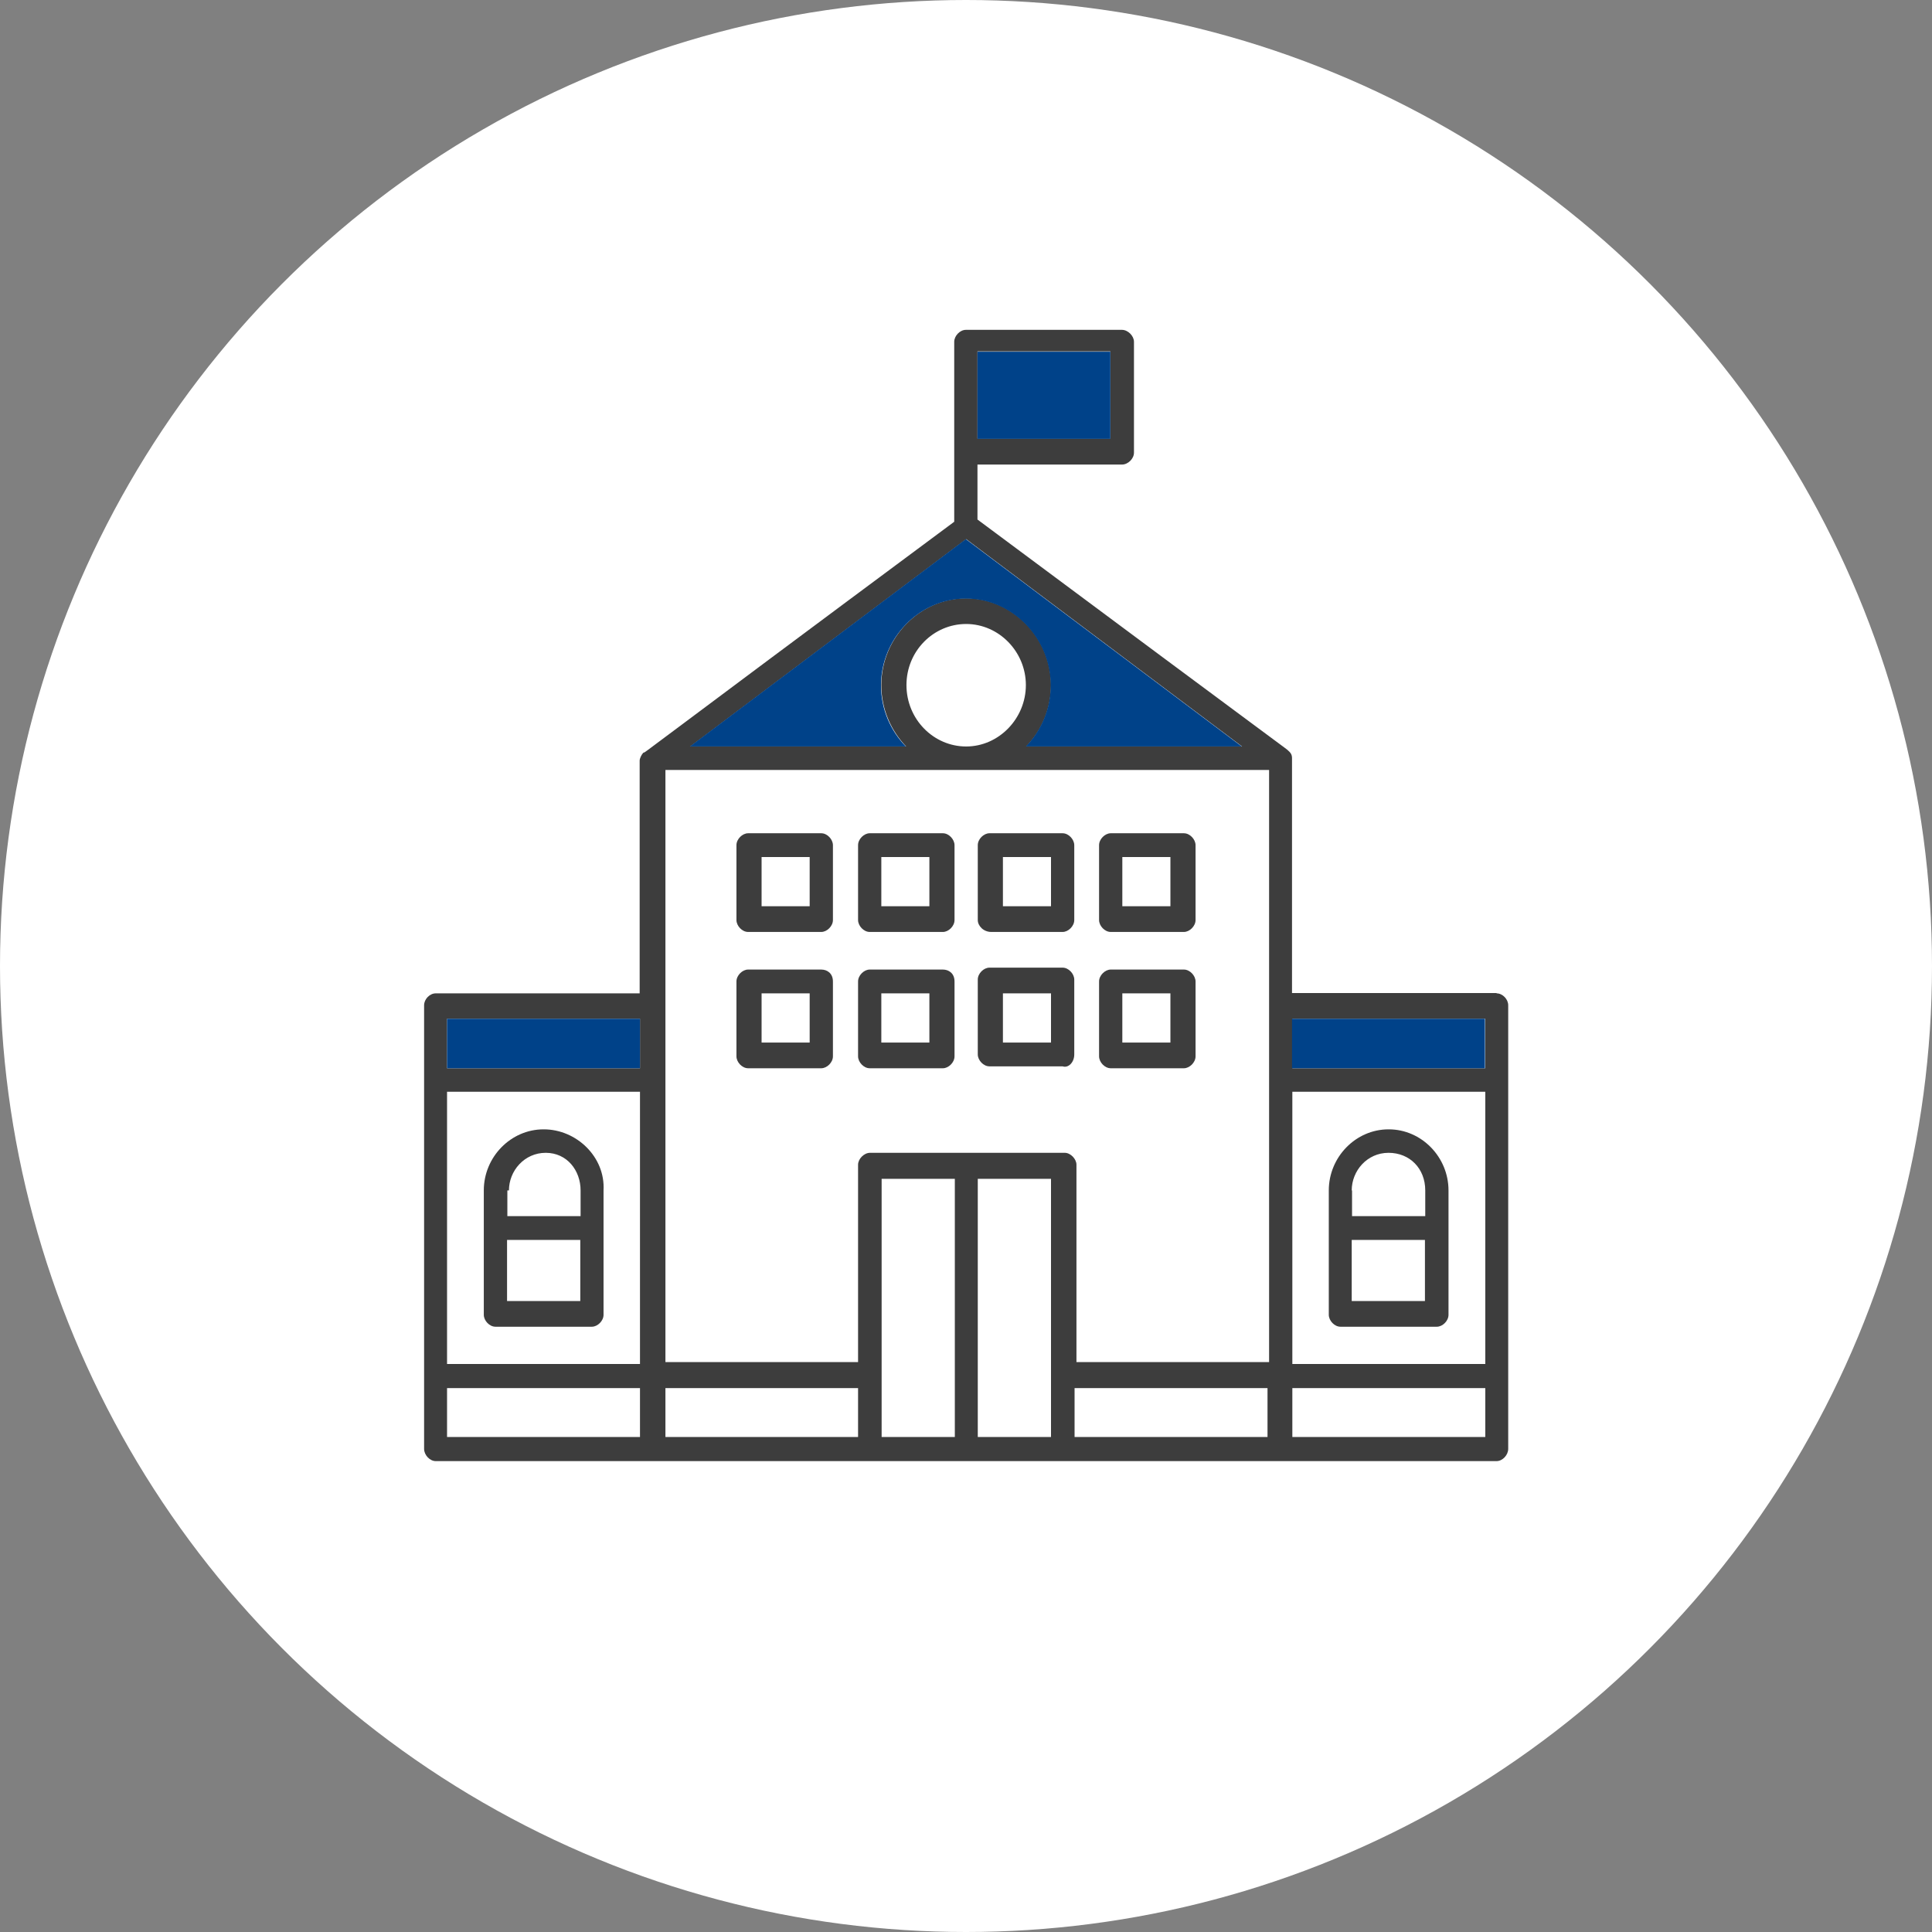 <svg width="82" height="82" viewBox="0 0 82 82" fill="none" xmlns="http://www.w3.org/2000/svg">
<rect x="0" y="0" width="82" height="82" fill="#808080" stroke="none"/>
<circle cx="41" cy="41" r="41" fill="white"/>
<g clip-path="url(#clip0_123_932)">
<path d="M63.52 42.148H54.837V32.174C54.837 32.01 54.757 31.928 54.677 31.86C54.584 31.765 55.237 32.283 41.487 22.05V19.717H47.622C47.875 19.717 48.129 19.471 48.129 19.212V14.505C48.129 14.259 47.875 14 47.622 14H40.993C40.74 14 40.5 14.259 40.5 14.505V22.145C26.736 32.365 27.403 31.942 27.309 31.942C27.229 32.024 27.149 32.188 27.149 32.283V42.161H18.494C18.24 42.161 18 42.407 18 42.666V61.495C18 61.754 18.24 62.014 18.494 62.014H63.52C63.773 62.014 64.013 61.754 64.013 61.495V42.666C64.013 42.407 63.773 42.161 63.52 42.161V42.148ZM41.487 14.914H47.128V18.612H41.487V14.914ZM27.163 60.99H18.974V58.916H27.163V60.99ZM27.163 57.893H18.974V46.337H27.163V57.893ZM27.163 45.34H18.974V43.239H27.163V45.34ZM41.007 22.882L52.717 31.683H43.554C44.194 31.028 44.608 30.1 44.608 29.077C44.608 27.071 42.981 25.393 41.007 25.393C39.033 25.393 37.406 27.071 37.406 29.077C37.406 30.1 37.819 31.014 38.459 31.683H29.297L41.007 22.882ZM41.007 31.683C39.62 31.683 38.473 30.523 38.473 29.077C38.473 27.631 39.62 26.484 41.007 26.484C42.394 26.484 43.541 27.658 43.541 29.077C43.541 30.496 42.394 31.683 41.007 31.683ZM36.419 60.99H28.243V58.916H36.419V60.99ZM40.526 60.99H37.419V50.034H40.526V60.99ZM44.608 60.99H41.5V50.034H44.608V60.99ZM53.797 60.99H45.608V58.916H53.797V60.99ZM53.877 57.811H45.688V49.434C45.688 49.188 45.435 48.929 45.194 48.929H36.925C36.672 48.929 36.419 49.188 36.419 49.434V57.811H28.243V32.679H53.864V57.811H53.877ZM63.04 60.99H54.851V58.916H63.04V60.99ZM63.04 57.893H54.851V46.337H63.04V57.893ZM63.04 45.34H54.851V43.239H63.04V45.34Z" fill="#3D3D3D"/>
<path d="M27.163 43.239H18.974V45.34H27.163V43.239Z" fill="#004289"/>
<path d="M63.026 43.239H54.837V45.34H63.026V43.239Z" fill="#004289"/>
<path d="M47.128 14.928H41.487V18.625H47.128V14.928Z" fill="#004289"/>
<path d="M43.541 31.682C44.181 31.027 44.594 30.1 44.594 29.09C44.594 27.084 42.967 25.406 40.993 25.406C39.02 25.406 37.392 27.084 37.392 29.09C37.392 30.113 37.806 31.027 38.446 31.682H29.283L40.993 22.882L52.703 31.682H43.541Z" fill="#004289"/>
<path d="M58.932 47.933C57.545 47.933 56.398 49.106 56.398 50.525V55.805C56.398 56.051 56.638 56.31 56.891 56.31H60.986C61.226 56.31 61.479 56.065 61.479 55.805V50.525C61.479 49.106 60.332 47.933 58.945 47.933H58.932ZM57.371 50.525C57.371 49.693 58.025 48.929 58.932 48.929C59.839 48.929 60.492 49.597 60.492 50.525V51.617H57.385V50.525H57.371ZM60.479 55.219H57.371V52.626H60.479V55.219Z" fill="#3D3D3D"/>
<path d="M23.068 47.933C21.681 47.933 20.534 49.106 20.534 50.525V55.805C20.534 56.051 20.774 56.31 21.027 56.31H25.122C25.362 56.31 25.616 56.065 25.616 55.805V50.525C25.696 49.106 24.468 47.933 23.081 47.933H23.068ZM21.601 50.525C21.601 49.693 22.255 48.929 23.162 48.929C24.068 48.929 24.642 49.679 24.642 50.525V51.617H21.534V50.525H21.614H21.601ZM24.629 55.219H21.521V52.626H24.629V55.219Z" fill="#3D3D3D"/>
<path d="M34.858 41.151H31.751C31.511 41.151 31.257 41.397 31.257 41.656V44.835C31.257 45.081 31.497 45.34 31.751 45.34H34.858C35.098 45.34 35.352 45.094 35.352 44.835V41.656C35.352 41.315 35.112 41.151 34.858 41.151ZM34.365 44.249H32.324V42.161H34.365V44.249Z" fill="#3D3D3D"/>
<path d="M40.02 41.151H36.912C36.672 41.151 36.419 41.397 36.419 41.656V44.835C36.419 45.081 36.659 45.34 36.912 45.34H40.02C40.26 45.34 40.513 45.094 40.513 44.835V41.656C40.513 41.315 40.273 41.151 40.02 41.151ZM39.446 44.249H37.406V42.161H39.446V44.249Z" fill="#3D3D3D"/>
<path d="M45.595 44.754V41.575C45.595 41.33 45.355 41.07 45.101 41.07H41.994C41.754 41.07 41.5 41.316 41.5 41.575V44.754C41.5 45 41.74 45.259 41.994 45.259H45.101C45.341 45.341 45.595 45.095 45.595 44.754ZM44.608 44.249H42.567V42.162H44.608V44.249Z" fill="#3D3D3D"/>
<path d="M47.142 45.34H50.249C50.489 45.34 50.743 45.094 50.743 44.835V41.656C50.743 41.411 50.503 41.151 50.249 41.151H47.142C46.902 41.151 46.648 41.397 46.648 41.656V44.835C46.648 45.081 46.888 45.34 47.142 45.34ZM47.635 42.161H49.676V44.249H47.635V42.161Z" fill="#3D3D3D"/>
<path d="M34.858 35.366H31.751C31.511 35.366 31.257 35.612 31.257 35.871V39.05C31.257 39.296 31.497 39.555 31.751 39.555H34.858C35.098 39.555 35.352 39.309 35.352 39.05V35.871C35.352 35.626 35.112 35.366 34.858 35.366ZM34.365 38.463H32.324V36.376H34.365V38.463Z" fill="#3D3D3D"/>
<path d="M40.02 35.366H36.912C36.672 35.366 36.419 35.612 36.419 35.871V39.05C36.419 39.296 36.659 39.555 36.912 39.555H40.02C40.26 39.555 40.513 39.309 40.513 39.05V35.871C40.513 35.626 40.273 35.366 40.02 35.366ZM39.446 38.463H37.406V36.376H39.446V38.463Z" fill="#3D3D3D"/>
<path d="M42.074 39.555H45.101C45.341 39.555 45.595 39.309 45.595 39.05V35.871C45.595 35.626 45.355 35.366 45.101 35.366H41.994C41.754 35.366 41.5 35.612 41.5 35.871V39.05C41.5 39.296 41.74 39.555 42.074 39.555ZM42.567 36.376H44.608V38.463H42.567V36.376Z" fill="#3D3D3D"/>
<path d="M47.142 39.555H50.249C50.489 39.555 50.743 39.309 50.743 39.05V35.871C50.743 35.626 50.503 35.366 50.249 35.366H47.142C46.902 35.366 46.648 35.612 46.648 35.871V39.05C46.648 39.296 46.888 39.555 47.142 39.555ZM47.635 36.376H49.676V38.463H47.635V36.376Z" fill="#3D3D3D"/>
</g>
<defs>
<clipPath id="clip0_123_932">
<rect width="46" height="48" fill="white" transform="translate(18 14)"/>
</clipPath>
</defs>
</svg>
